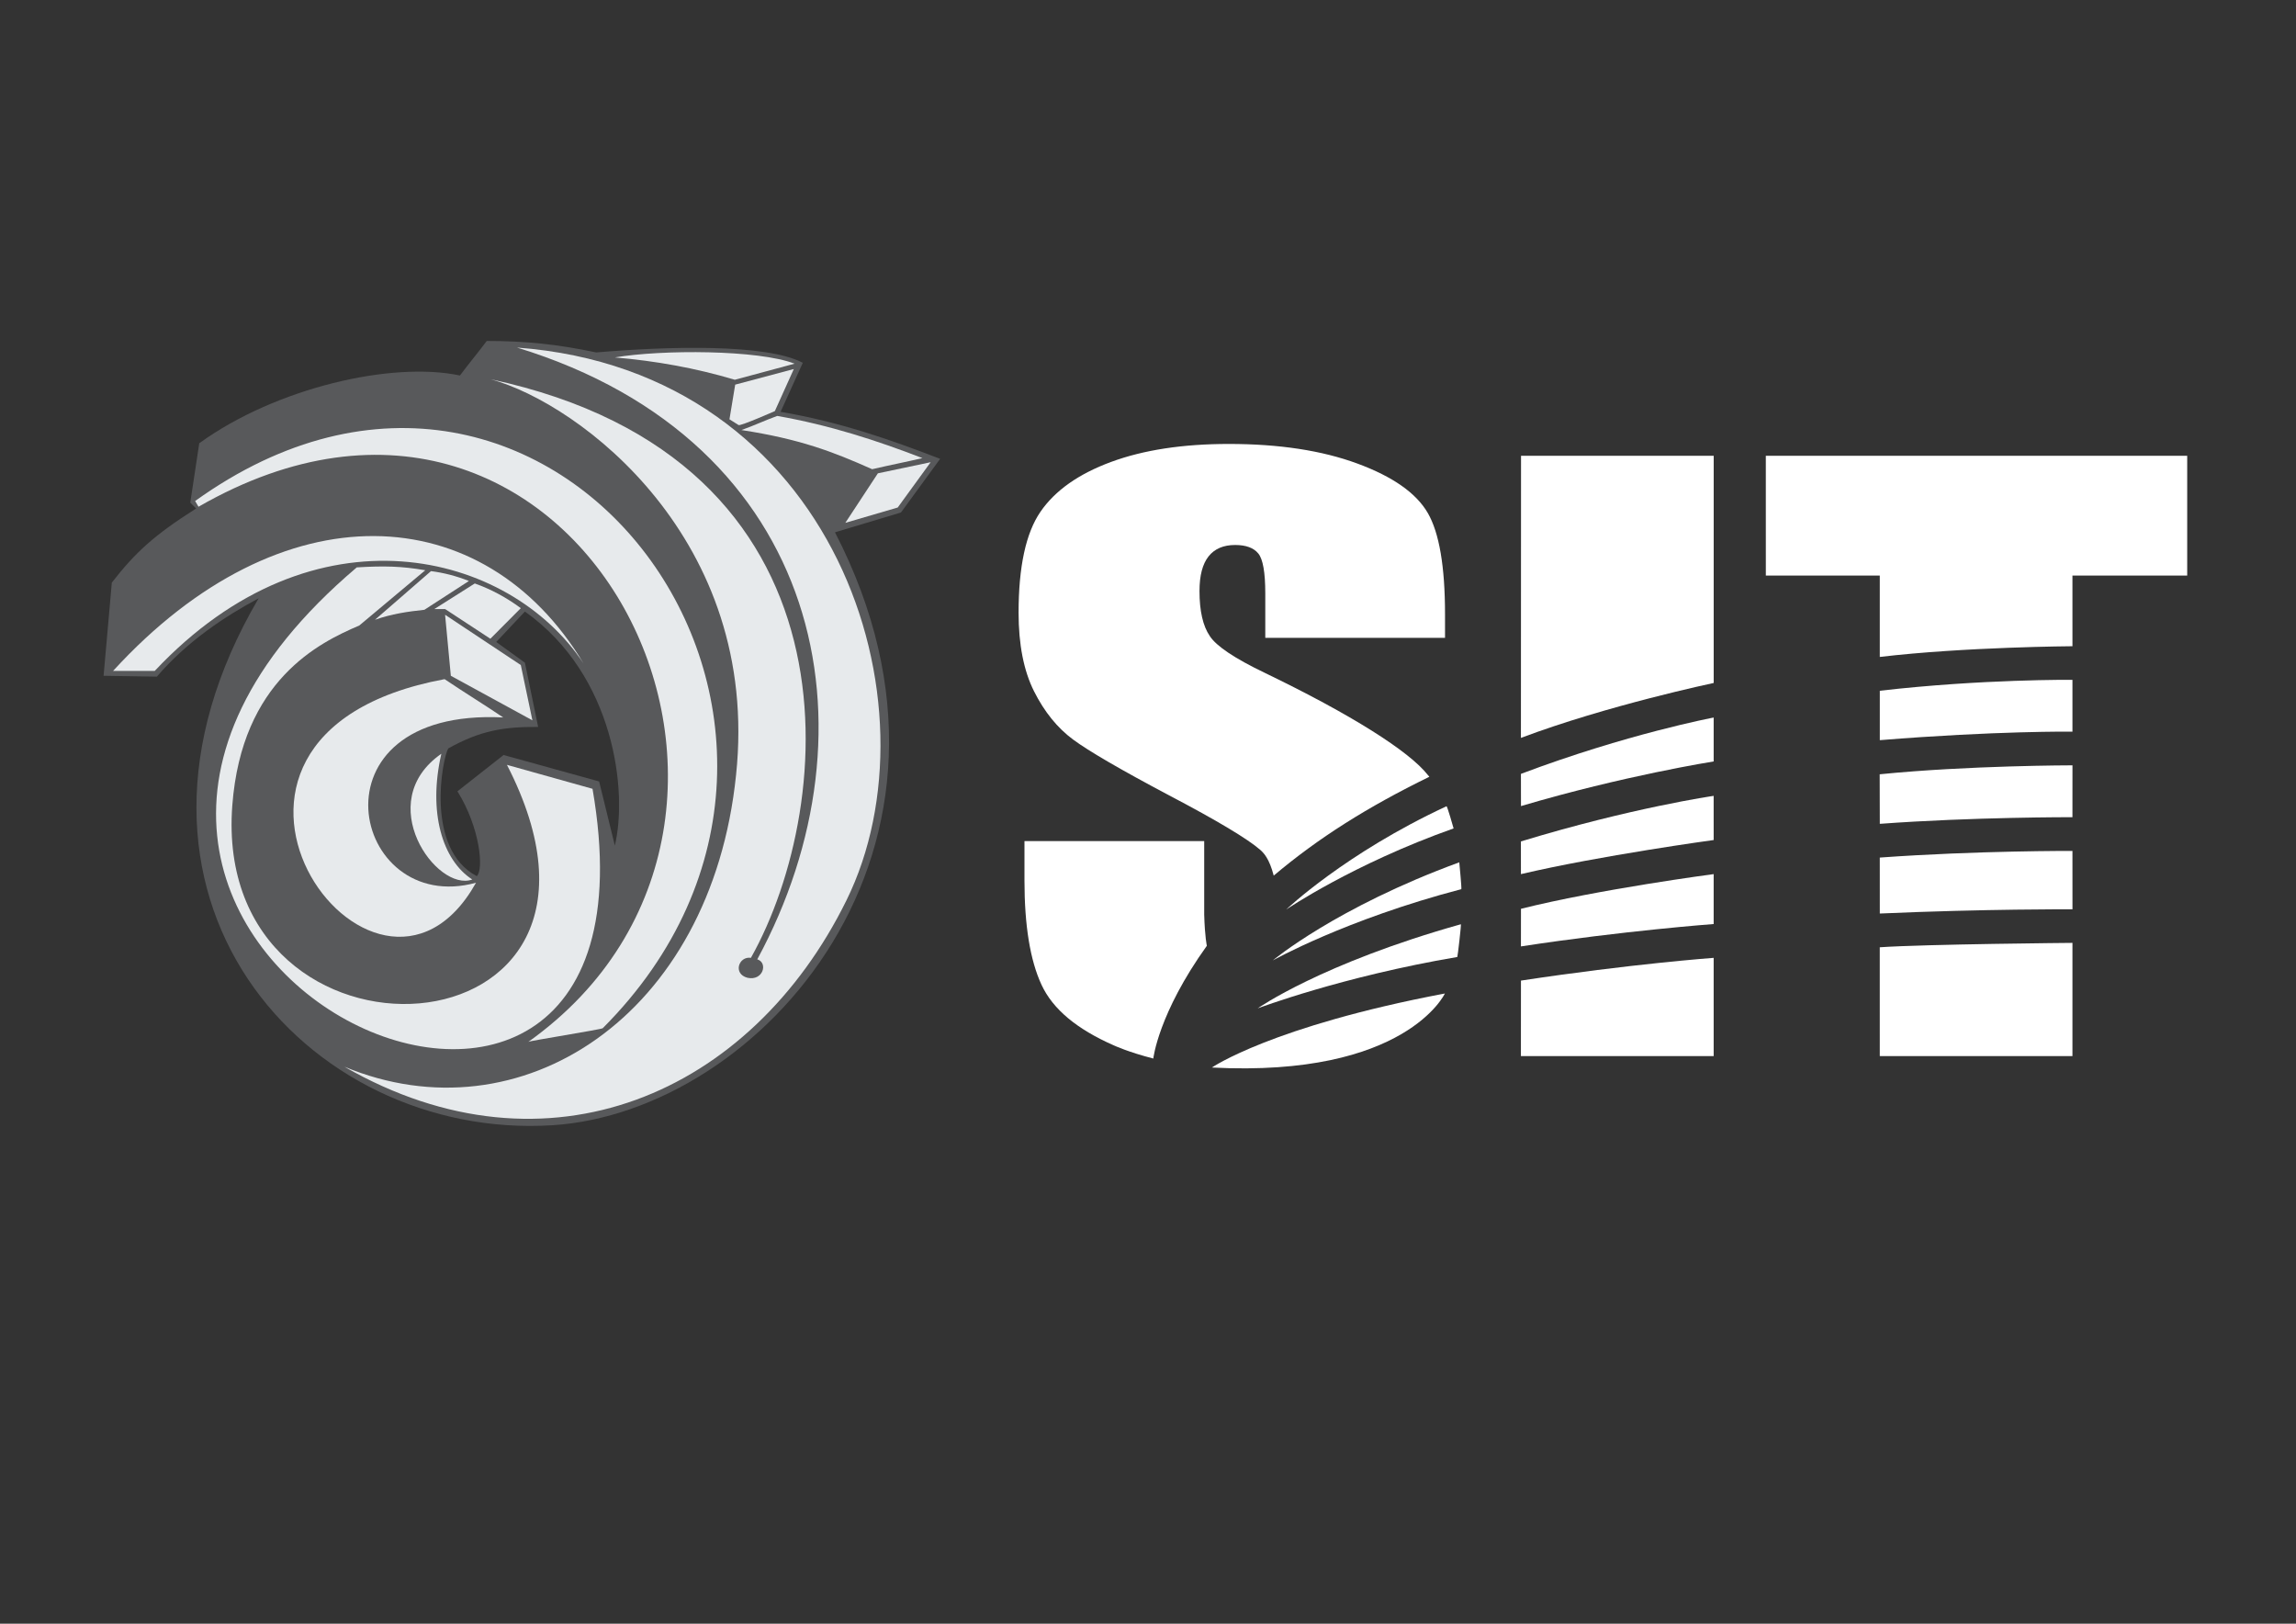 <?xml version="1.0" encoding="utf-8"?>
<!-- Generator: Adobe Illustrator 16.0.0, SVG Export Plug-In . SVG Version: 6.00 Build 0)  -->
<!DOCTYPE svg PUBLIC "-//W3C//DTD SVG 1.1//EN" "http://www.w3.org/Graphics/SVG/1.1/DTD/svg11.dtd">
<svg version="1.1" id="Layer_1" xmlns="http://www.w3.org/2000/svg" xmlns:xlink="http://www.w3.org/1999/xlink" x="0px" y="0px"
	 width="841.89px" height="595.275px" viewBox="0 0 841.89 595.275" enable-background="new 0 0 841.89 595.275"
	 xml:space="preserve">
<rect x="0" y="0" width="841.89" height="595.275" fill="#333333" stroke="none"/>
<g>
	<path fill="#FFFFFF" d="M530.396,295.586c0.282-0.132,2.605,8.124,2.605,8.124c-36.949,13.082-61.369,29.73-61.369,29.73
		S493.246,312.839,530.396,295.586"/>
	<path fill="#FFFFFF" d="M535.832,325.979c0.203-0.054-0.75-9.839-0.75-9.839c-45.33,16.61-68.369,35.97-68.369,35.97
		S493.316,337.119,535.832,325.979"/>
	<path fill="#FFFFFF" d="M534.357,350.847c0.123-0.021,1.51-12.059,1.312-12.003c-51.114,14.349-74.498,30.835-74.498,30.835
		S492.005,358.021,534.357,350.847"/>
	<path fill="#FFFFFF" d="M529.806,364.229c0,0-14.349,30.834-85.431,27.144C444.375,391.372,466.344,376.231,529.806,364.229"/>
	<path fill="#FFFFFF" d="M557.688,270.527l0.041-103.422h70.645l-0.004,83.281C628.369,250.387,589.281,258.617,557.688,270.527"/>
	<path fill="#FFFFFF" d="M557.69,283.717l0.018,11.808c37.628-11.163,70.653-16.365,70.653-16.365v-16.099
		C628.361,263.061,596.498,269.07,557.69,283.717"/>
	<path fill="#FFFFFF" d="M557.69,320.47l-0.009-11.985c40.652-12.393,70.674-16.708,70.674-16.708l0.006,16.19
		C628.361,307.967,586.639,313.664,557.69,320.47"/>
	<path fill="#FFFFFF" d="M557.708,333.18c28.558-7.166,70.653-12.719,70.653-12.719v18.306c0,0-33.1,2.451-70.67,8.2L557.708,333.18
		z"/>
	<path fill="#FFFFFF" d="M557.699,359.503l-0.017,27.688h70.681l-0.002-36.026C628.361,351.165,598.099,353.365,557.699,359.503"/>
	<path fill="#FFFFFF" d="M689.276,387.182l-0.007-39.896c16.787-1.15,70.655-1.613,70.655-1.613l-0.005,41.509H689.276z"/>
	<path fill="#FFFFFF" d="M689.287,334.912l-0.009-20.513c35.64-2.575,70.646-2.435,70.646-2.435l0.007,21.396
		C759.931,333.36,727.639,333.211,689.287,334.912"/>
	<path fill="#FFFFFF" d="M689.287,302.031l-0.045-18.164c32.465-3.265,70.688-3.285,70.688-3.285l-0.009,19.014
		C759.922,299.596,723.501,299.502,689.287,302.031"/>
	<path fill="#FFFFFF" d="M689.287,271.357v-18.118c37.526-4.322,70.637-4.001,70.637-4.001v18.991
		C759.924,268.229,731.779,267.909,689.287,271.357"/>
	<path fill="#FFFFFF" d="M689.278,240.842c31.087-3.681,70.646-3.927,70.646-3.927l-0.004-25.913H802v-43.9H647.484l0.008,43.9
		h41.784L689.278,240.842z"/>
	<path fill="#FFFFFF" d="M441.553,308.354h-65.904v14.424c0,16.516,2.08,29.271,6.244,38.249
		c4.16,8.986,13.012,16.288,26.426,22.185c0.498,0.219,5.377,2.487,14.57,4.866c0,0,1.792-16.468,19.637-41.343
		c0,0-0.736-3.127-0.973-11.426V308.354z"/>
	<path fill="#FFFFFF" d="M529.857,233.833v-8.684c0-17.445-2.113-29.81-6.326-37.091c-4.221-7.283-12.822-13.319-25.813-18.112
		c-12.99-4.792-28.698-7.188-47.141-7.188c-16.866,0-31.264,2.2-43.182,6.596c-11.921,4.401-20.549,10.493-25.893,18.288
		c-5.344,7.792-8.01,20.123-8.01,36.982c0,11.698,1.892,21.303,5.674,28.828c3.783,7.524,8.548,13.413,14.309,17.674
		c5.762,4.26,17.514,11.093,35.256,20.488c17.74,9.314,28.834,15.995,33.369,19.956c1.346,1.176,3.336,3.28,4.945,9.442
		c16.373-13.807,34.396-25.169,57.068-36.233c-0.127-0.167-0.295-0.325-0.572-0.676c-6.844-8.722-28.16-22.179-59.779-37.43
		c-11.031-5.29-17.748-9.787-20.151-13.481c-2.523-3.695-3.782-9.193-3.782-16.497c0-5.674,1.104-9.907,3.311-12.699
		c2.209-2.795,5.459-4.194,9.768-4.194c3.964,0,6.797,1.045,8.493,3.129c1.696,2.088,2.551,6.947,2.551,14.566v16.335H529.857z"/>
</g>
<g>
	<path fill-rule="evenodd" clip-rule="evenodd" fill="#58595B" d="M225.448,309.997l-5.762-23.505l-35.031-9.697
		c-5.626,4.436-11.298,8.871-16.922,13.311c8.276,13.262,9.742,28.674,7.087,31.097c-19.115-10.061-12.578-43.4-10.426-46.832
		c11.708-6.54,20.352-7.956,32.93-7.866l-4.85-23.554l-10.519-7.592l10.519-11.158C225.54,247.662,230.158,290.515,225.448,309.997
		 M344.725,168.222c-18.478-7.135-36.818-13.539-58.495-17.241l8.14-17.974c-13.492-7.089-49.668-6.038-75.736-3.796
		c-14.405-3.019-25.795-4.207-40.153-4.207c-3.249,4.344-6.633,8.368-9.834,12.667c-24.833-5.307-67.458,4.48-95.584,24.832
		l-3.292,21.77l2.148,2.152c-15.732,9.968-22.408,16.282-30.915,27.164c-1.006,11.387-2.012,22.774-3.018,34.165l19.528,0.32
		c11.157-12.988,24.924-22.092,37.318-28.722c-63.844,108.893,17.426,198.896,107.75,193.18
		c76.011-4.8,163.365-101.575,103.588-217.374l24.194-7.271L344.725,168.222z"/>
	<path fill-rule="evenodd" clip-rule="evenodd" fill="#E7EAEC" d="M72.788,185.783l-1.236-2.104
		c131.259-94.257,260.229,82.322,149.459,193.275c-0.41,0.456-27.394,4.707-27.302,5.028
		C309.143,299.755,212.277,105.568,72.788,185.783"/>
	<path fill-rule="evenodd" clip-rule="evenodd" fill="#E7EAEC" d="M41.46,245.97c61.833-67.548,136.104-63.386,172.509-2.743
		c-27.122-41.026-98.648-59.637-157.234,2.743H41.46z"/>
	<path fill-rule="evenodd" clip-rule="evenodd" fill="#E7EAEC" d="M179.942,139.044c137.568,29.407,127.142,155.632,95.402,212.114
		c-4.482-0.685-6.725,5.9-1.234,7.318c5.718,1.235,7.592-5.533,3.566-6.769c45.689-84.289,24.331-189.889-88.084-224.281
		c117.08,8.691,155.954,131.258,120.786,202.648c-34.897,70.844-109.488,103.816-184.082,61.009
		c64.211,26.709,134.506-18.155,143.606-107.016C278.956,197.766,212.551,147.917,179.942,139.044"/>
	<polygon fill-rule="evenodd" clip-rule="evenodd" fill="#E7EAEC" points="321.901,173.528 341.247,169.458 329.176,186.059 
		309.964,191.682 	"/>
	<path fill-rule="evenodd" clip-rule="evenodd" fill="#E7EAEC" d="M319.797,172.019c6.039-1.417,12.393-2.652,18.431-4.07
		c-16.83-6.496-34.118-12.121-53.234-15.46c-4.573,1.647-8.553,3.568-13.127,5.169C293.271,160.951,305.347,165.568,319.797,172.019
		"/>
	<path fill-rule="evenodd" clip-rule="evenodd" fill="#E7EAEC" d="M270.815,155.828l-3.336-2.104l2.101-12.712l21.495-5.719
		l-6.95,15.414C284.125,150.707,271.502,156.286,270.815,155.828"/>
	<path fill-rule="evenodd" clip-rule="evenodd" fill="#E7EAEC" d="M269.445,139.227l21.907-5.899
		c-13.264-5.123-48.569-5.214-65.904-2.288C240.451,132.322,255.038,134.926,269.445,139.227"/>
	<path fill-rule="evenodd" clip-rule="evenodd" fill="#E7EAEC" d="M184.516,263.029c-6.951-4.71-14.544-9.329-21.495-14.042
		c-112.048,20.855-25.657,141.091,11.525,74.639C128.673,336.203,111.798,259.37,184.516,263.029"/>
	<polygon fill-rule="evenodd" clip-rule="evenodd" fill="#E7EAEC" points="195.218,264.082 190.965,243.821 163.205,225.389 
		165.308,247.755 	"/>
	<path fill-rule="evenodd" clip-rule="evenodd" fill="#E7EAEC" d="M185.887,280.409l31.375,8.781
		c33.295,191.626-250.897,58.174-86.438-81.178c9.925-0.595,16.466-0.458,25.108,1.051c-8.05,6.77-16.144,13.491-24.194,20.26
		c-14.588,6.22-43.082,20.033-46.557,65.951C77.36,398.769,242.415,390.261,185.887,280.409"/>
	<path fill-rule="evenodd" clip-rule="evenodd" fill="#E7EAEC" d="M179.806,234.17l11.159-11.206
		c-5.305-3.932-10.93-6.95-16.876-9.056l-14.818,9.377h3.934L179.806,234.17z"/>
	<path fill-rule="evenodd" clip-rule="evenodd" fill="#E7EAEC" d="M155.612,223.56c-6.037,0.64-12.074,1.51-18.11,3.659
		l20.534-17.836c4.665,0.592,9.283,1.784,13.904,3.613L155.612,223.56z"/>
	<path fill-rule="evenodd" clip-rule="evenodd" fill="#E7EAEC" d="M161.831,276.338c-25.474,17.744-1.691,50.856,11.342,46.098
		C162.241,315.393,156.892,297.833,161.831,276.338"/>
</g>
</svg>
